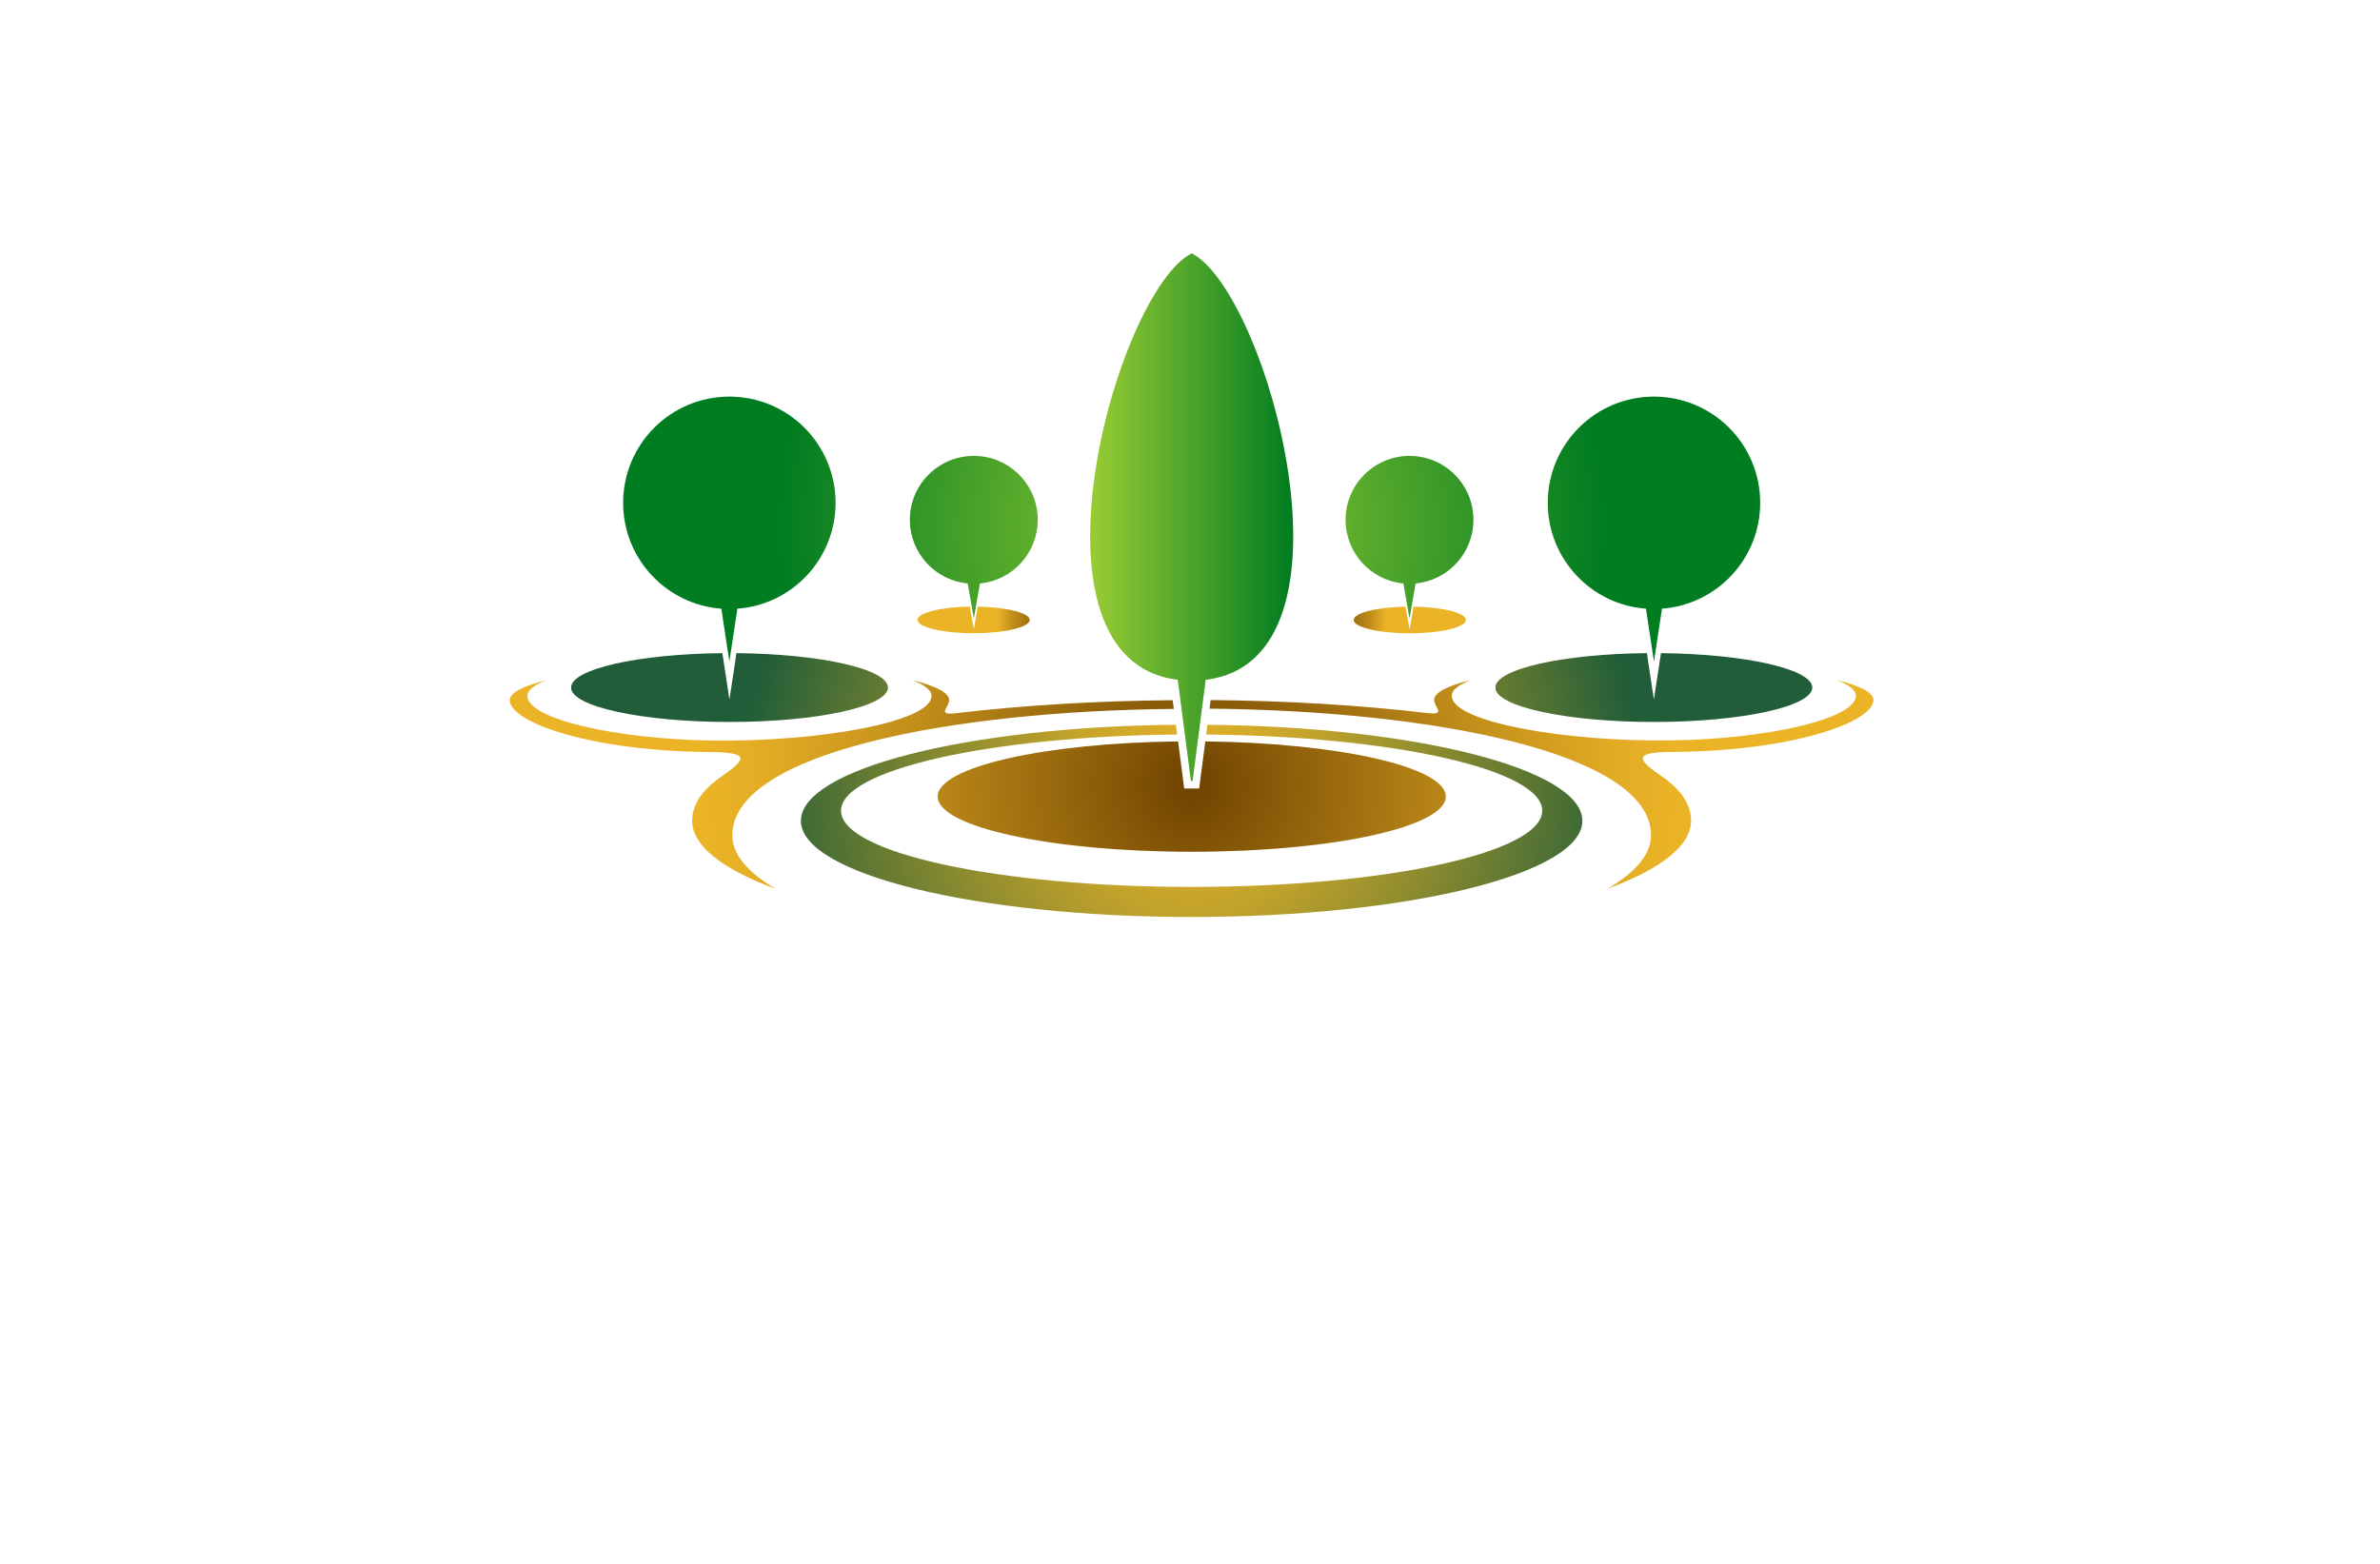 <?xml version="1.0" encoding="utf-8"?>
<!-- Generator: Adobe Illustrator 27.8.1, SVG Export Plug-In . SVG Version: 6.00 Build 0)  -->
<svg version="1.1" xmlns="http://www.w3.org/2000/svg" xmlns:xlink="http://www.w3.org/1999/xlink" x="0px" y="0px"
	 viewBox="0 0 350 230" style="enable-background:new 0 0 350 230;" xml:space="preserve">
<style type="text/css">
	.st0{fill-rule:evenodd;clip-rule:evenodd;fill:#DFDCBB;}
	.st1{fill-rule:evenodd;clip-rule:evenodd;}
	.st2{fill-rule:evenodd;clip-rule:evenodd;fill:#256540;}
	.st3{fill-rule:evenodd;clip-rule:evenodd;fill:#BDFFFA;}
	.st4{fill-rule:evenodd;clip-rule:evenodd;fill:#FFCE00;}
	.st5{fill-rule:evenodd;clip-rule:evenodd;fill:#5B1C00;}
	.st6{fill-rule:evenodd;clip-rule:evenodd;fill:#00423D;}
	.st7{fill-rule:evenodd;clip-rule:evenodd;fill:#D16024;}
	.st8{fill-rule:evenodd;clip-rule:evenodd;fill:#7A300F;}
	.st9{fill-rule:evenodd;clip-rule:evenodd;fill:#A7D4BF;}
	.st10{fill:#8DC63F;}
	.st11{fill:#02913F;}
	.st12{fill:#008713;}
	.st13{fill:#66FF74;}
	.st14{fill:#493D00;}
	.st15{fill:#005505;}
	.st16{fill:#646A07;}
	.st17{fill:#48990E;}
	.st18{fill:#896500;}
	.st19{fill:#9FE2FF;}
	.st20{fill:#754C24;}
	.st21{fill:#FFF30B;}
	.st22{fill:#7ABC50;}
	.st23{fill:#370900;}
	.st24{fill:#C8FF8D;}
	.st25{fill:#377300;}
	.st26{fill:#002F1A;}
	.st27{fill:#C19E00;}
	.st28{fill:#FFCE00;}
	.st29{fill:#583F00;}
	.st30{fill:#5B7200;}
	.st31{fill:#96FF00;}
	.st32{fill-rule:evenodd;clip-rule:evenodd;fill:#22704A;}
	.st33{fill:#A5D065;}
	.st34{fill:#8EC146;}
	.st35{fill-rule:evenodd;clip-rule:evenodd;fill:#604500;}
	.st36{fill-rule:evenodd;clip-rule:evenodd;fill:#03FCB5;}
	.st37{fill-rule:evenodd;clip-rule:evenodd;fill:#B5FF00;}
	.st38{fill:#008F09;}
	.st39{fill:#491C00;}
	.st40{fill:#CAB400;}
	.st41{fill-rule:evenodd;clip-rule:evenodd;fill:#FFBE78;}
	.st42{fill:#351700;}
	.st43{fill-rule:evenodd;clip-rule:evenodd;fill:url(#SVGID_1_);}
	.st44{fill-rule:evenodd;clip-rule:evenodd;fill:url(#SVGID_00000170969036252302213320000002275900646051506104_);}
	.st45{fill-rule:evenodd;clip-rule:evenodd;fill:url(#SVGID_00000104679888446907373980000011364102680795756423_);}
	.st46{fill-rule:evenodd;clip-rule:evenodd;fill:url(#SVGID_00000019638022714621063410000008562575147644806797_);}
	.st47{fill-rule:evenodd;clip-rule:evenodd;fill:url(#SVGID_00000094589152274464354740000000081153420659474594_);}
	.st48{fill:#697822;}
	.st49{fill:#809324;}
	.st50{fill:#474F1F;}
	.st51{fill:#97AF24;}
	.st52{fill:#B0CB1F;}
	.st53{fill-rule:evenodd;clip-rule:evenodd;fill:#474F1F;}
	.st54{fill-rule:evenodd;clip-rule:evenodd;fill:#697822;}
	.st55{fill-rule:evenodd;clip-rule:evenodd;fill:url(#SVGID_00000106125903106775868510000013309412531711598466_);}
	.st56{fill-rule:evenodd;clip-rule:evenodd;fill:url(#SVGID_00000027601555949629071670000000277854733709565574_);}
	.st57{fill-rule:evenodd;clip-rule:evenodd;fill:url(#SVGID_00000066507825104357590860000002052373877802814132_);}
	.st58{fill-rule:evenodd;clip-rule:evenodd;fill:url(#SVGID_00000035492079534546026910000015771527912701924761_);}
	.st59{fill-rule:evenodd;clip-rule:evenodd;fill:url(#SVGID_00000177454852895558701410000000270607723662678186_);}
	.st60{fill-rule:evenodd;clip-rule:evenodd;fill:#55611B;}
	.st61{fill:#FFFFFF;}
	.st62{fill-rule:evenodd;clip-rule:evenodd;fill:#97AF24;}
	.st63{fill-rule:evenodd;clip-rule:evenodd;fill:#FFFFFF;}
	.st64{fill-rule:evenodd;clip-rule:evenodd;fill:#FEFEFE;}
	.st65{fill:#6F992B;}
	.st66{fill:#355F32;}
	.st67{fill:#457630;}
	.st68{fill:#9CA91A;}
	.st69{fill:#264626;}
	.st70{fill:#F6F7F5;}
	.st71{fill:#2A776B;}
	.st72{fill:#24513A;}
	.st73{fill:#ECB426;}
	.st74{fill:#86BA8A;}
	.st75{fill:#63A038;}
	.st76{fill:#2A6933;}
	.st77{fill:#EBB427;}
	.st78{fill:#FDFDFD;}
	.st79{fill:url(#SVGID_00000050642053304891383540000008270178467911119783_);}
	.st80{fill:url(#SVGID_00000084518103891959993180000009064379099294523560_);}
	.st81{fill:url(#SVGID_00000111174428760032464880000017226351935161789568_);}
	.st82{fill:url(#SVGID_00000067921956950903919070000003161780721302558094_);}
	.st83{fill:url(#SVGID_00000003822193132843897620000000092496559662425278_);}
	.st84{fill-rule:evenodd;clip-rule:evenodd;fill:url(#SVGID_00000162347576071123638750000000364227785464559012_);}
	.st85{fill:url(#SVGID_00000162337854050579853350000008200340705701452171_);}
	.st86{fill-rule:evenodd;clip-rule:evenodd;fill:url(#SVGID_00000114051502748171306080000014042887138996199835_);}
	.st87{fill:url(#SVGID_00000040560965470559747410000017574021080943372220_);}
	.st88{fill-rule:evenodd;clip-rule:evenodd;fill:url(#SVGID_00000092425966889247145760000007670307780842961325_);}
	.st89{fill:url(#SVGID_00000116236180192397104110000008208801478364600961_);}
	.st90{fill:url(#SVGID_00000129922147148858680280000005192522490998259600_);}
	.st91{fill-rule:evenodd;clip-rule:evenodd;fill:url(#SVGID_00000096750011180067402500000018170663568140634287_);}
	.st92{fill-rule:evenodd;clip-rule:evenodd;fill:url(#SVGID_00000181772281117987276490000012434990154045286588_);}
	.st93{fill-rule:evenodd;clip-rule:evenodd;fill:url(#SVGID_00000034806878051891692860000004833438272016329881_);}
	.st94{fill-rule:evenodd;clip-rule:evenodd;fill:url(#SVGID_00000024702049687750176920000005614079126124865464_);}
	.st95{fill-rule:evenodd;clip-rule:evenodd;fill:url(#SVGID_00000037678118964088040720000009683441997043782808_);}
	.st96{fill-rule:evenodd;clip-rule:evenodd;fill:url(#SVGID_00000058559458438908497480000004876053654274859684_);}
	.st97{fill:url(#SVGID_00000022559502417910406150000006689457734621482150_);}
	.st98{fill:url(#SVGID_00000156552045143154921770000006359027381756210602_);}
	.st99{fill:url(#SVGID_00000055668773560525801040000005162574750321255555_);}
	.st100{fill:url(#SVGID_00000036227479126725635210000012051814760198038152_);}
	.st101{fill:#ECEFF0;}
	.st102{fill:url(#SVGID_00000092418590583514601660000010461258858071944619_);}
	.st103{fill:url(#SVGID_00000107562149121037051090000015863291883792933764_);}
	.st104{fill:url(#SVGID_00000059297173499438358230000006321768288292443532_);}
	.st105{fill:url(#SVGID_00000096055933087958870030000012667671877479896250_);}
	.st106{fill:#263756;}
	.st107{fill:url(#SVGID_00000127041300037269632030000003537019189558960271_);}
	.st108{fill:url(#SVGID_00000166642016522421256530000009790388009847330433_);}
	.st109{fill:url(#SVGID_00000019675113462423340010000011147459034542948484_);}
	.st110{fill:url(#SVGID_00000047758594592851739570000004594904476023349665_);}
	.st111{fill:url(#SVGID_00000152225866286251733530000010711725287856478882_);}
	.st112{fill-rule:evenodd;clip-rule:evenodd;fill:url(#SVGID_00000005258318906779172140000012319506369530058670_);}
	.st113{fill-rule:evenodd;clip-rule:evenodd;fill:url(#SVGID_00000044885125305884917410000006199823283926487693_);}
	.st114{fill-rule:evenodd;clip-rule:evenodd;fill:url(#SVGID_00000181047454289559199040000016544664880375098792_);}
	.st115{fill-rule:evenodd;clip-rule:evenodd;fill:#000002;}
	.st116{fill-rule:evenodd;clip-rule:evenodd;fill:url(#SVGID_00000151542808133496416640000014918375506636690849_);}
	.st117{fill:url(#SVGID_00000181768496217334033630000012993221619669479332_);}
	.st118{fill:#B0EB81;}
	.st119{fill:url(#SVGID_00000005988162030009093240000009120426222945514162_);}
	.st120{fill:url(#SVGID_00000030467843585872652860000012899259721262819492_);}
	.st121{fill:url(#SVGID_00000182506257855324371510000002891762326585586071_);}
	.st122{fill:#674447;}
	.st123{fill:url(#SVGID_00000064334506858612830840000007939348362011515538_);}
	.st124{fill:url(#SVGID_00000163793913081459564760000017965376893248673947_);}
	.st125{fill:url(#SVGID_00000101811286999413535980000012778900179379249298_);}
	.st126{fill:#75B63B;}
	.st127{fill:#053E22;}
	.st128{fill:#ECF894;}
	.st129{fill:#00FFFF;}
	.st130{fill:url(#SVGID_00000175307195666529212290000010526537577702022325_);}
	.st131{fill:url(#SVGID_00000043423421681587039810000015587222565038285236_);}
	.st132{fill:url(#SVGID_00000124841821671475344590000003659929625358895277_);}
	.st133{fill:url(#SVGID_00000124139236353271701350000009507593624948010387_);}
	.st134{fill:url(#SVGID_00000041259152275019211640000005026445976698640552_);}
	.st135{fill:url(#SVGID_00000072256360797598922440000013360921977066247048_);}
	.st136{fill-rule:evenodd;clip-rule:evenodd;fill:url(#SVGID_00000057842822378808591960000008183830318505131402_);}
	.st137{fill-rule:evenodd;clip-rule:evenodd;fill:url(#SVGID_00000169548779153532452190000015119085062596992168_);}
	.st138{fill-rule:evenodd;clip-rule:evenodd;fill:url(#SVGID_00000006699000056769885280000007468886535576559751_);}
	.st139{fill-rule:evenodd;clip-rule:evenodd;fill:url(#SVGID_00000034063005509599059100000000093460745074902961_);}
	.st140{fill-rule:evenodd;clip-rule:evenodd;fill:url(#SVGID_00000065050265311432774220000004591846402958425773_);}
	.st141{fill-rule:evenodd;clip-rule:evenodd;fill:url(#SVGID_00000147199557393681937150000006480358196905519027_);}
	.st142{fill-rule:evenodd;clip-rule:evenodd;fill:url(#SVGID_00000049215626840760317880000015436819410815011996_);}
	.st143{fill-rule:evenodd;clip-rule:evenodd;fill:url(#SVGID_00000111897017059482727740000012426621991390018725_);}
	.st144{fill-rule:evenodd;clip-rule:evenodd;fill:url(#SVGID_00000075873073753590375740000012313201243271038897_);}
</style>
<g id="Layer_1">
</g>
<g id="Layer_2">
</g>
<g id="Layer_3">
</g>
<g id="Layer_4">
</g>
<g id="Layer_5">
</g>
<g id="Layer_6">
</g>
<g id="Layer_7">
</g>
<g id="Layer_8">
</g>
<g id="Layer_9">
</g>
<g id="Layer_10">
</g>
<g id="Layer_11">
</g>
<g id="Layer_12">
</g>
<g id="Layer_13">
</g>
<g id="Layer_14">
</g>
<g id="Layer_15">
	<g>
		<radialGradient id="SVGID_1_" cx="175.246" cy="91.178" r="28.547" gradientUnits="userSpaceOnUse">
			<stop  offset="0" style="stop-color:#6E4200"/>
			<stop  offset="0.43" style="stop-color:#704401"/>
			<stop  offset="0.585" style="stop-color:#774A03"/>
			<stop  offset="0.695" style="stop-color:#825506"/>
			<stop  offset="0.785" style="stop-color:#93640C"/>
			<stop  offset="0.861" style="stop-color:#A97813"/>
			<stop  offset="0.929" style="stop-color:#C5911B"/>
			<stop  offset="0.989" style="stop-color:#E4AE25"/>
			<stop  offset="1" style="stop-color:#EBB427"/>
		</radialGradient>
		<path class="st43" d="M143.18,89.22h0.05l-0.02,0.13L143.18,89.22L143.18,89.22z M143.79,89.22l-0.31,1.78l-0.27,1.57l-0.27-1.57
			l-0.31-1.79c-4.3,0.07-7.7,0.92-7.7,1.96c0,1.08,3.69,1.96,8.25,1.96c4.56,0,8.25-0.88,8.25-1.96
			C151.42,90.14,148.06,89.3,143.79,89.22L143.79,89.22z M207.87,89.22c4.3,0.07,7.7,0.92,7.7,1.96c0,1.08-3.69,1.96-8.25,1.96
			c-4.56,0-8.25-0.88-8.25-1.96c0-1.03,3.36-1.88,7.63-1.95l0.31,1.78l0.27,1.57l0.28-1.57L207.87,89.22L207.87,89.22z
			 M207.26,89.22l0.02,0.13l0.02-0.13H207.26z"/>
		
			<radialGradient id="SVGID_00000171682598123629748280000002654258566143197339_" cx="175.246" cy="115.459" r="65.979" gradientUnits="userSpaceOnUse">
			<stop  offset="0" style="stop-color:#EBB427"/>
			<stop  offset="0.104" style="stop-color:#DFAF28"/>
			<stop  offset="0.291" style="stop-color:#C1A22B"/>
			<stop  offset="0.538" style="stop-color:#8E8C2F"/>
			<stop  offset="0.833" style="stop-color:#4A6F34"/>
			<stop  offset="1" style="stop-color:#205D38"/>
		</radialGradient>
		<path style="fill-rule:evenodd;clip-rule:evenodd;fill:url(#SVGID_00000171682598123629748280000002654258566143197339_);" d="
			M108.29,96.06c12.4,0.11,22.29,2.34,22.29,5.06c0,2.79-10.43,5.06-23.3,5.06c-12.87,0-23.3-2.27-23.3-5.06
			c0-2.72,9.87-4.94,22.25-5.06l0.21,1.37l0.83,5.45l0.83-5.45L108.29,96.06L108.29,96.06z M175.25,106.57h0.08l-0.04,0.28
			l-0.05,0.37l-0.05-0.37l-0.04-0.28H175.25L175.25,106.57z M177.56,106.59l-0.07,0.54l-0.12,0.9c27.49,0.24,49.43,5.16,49.43,11.2
			c0,6.19-23.09,11.21-51.56,11.21c-28.48,0-51.56-5.02-51.56-11.21c0-6.03,21.94-10.95,49.43-11.2l-0.12-0.9l-0.07-0.54
			c-30.66,0.3-55.14,6.51-55.14,14.13c0,7.81,25.72,14.14,57.46,14.14c31.73,0,57.46-6.33,57.46-14.14
			C232.7,113.1,208.22,106.89,177.56,106.59L177.56,106.59z M242.2,96.06c-12.4,0.11-22.29,2.34-22.29,5.06
			c0,2.79,10.43,5.06,23.3,5.06c12.87,0,23.3-2.27,23.3-5.06c0-2.72-9.87-4.94-22.25-5.06l-0.21,1.37l-0.83,5.45l-0.83-5.45
			L242.2,96.06z"/>
		
			<radialGradient id="SVGID_00000142883561250916842360000008218128049669515653_" cx="175.246" cy="115.372" r="71.732" gradientUnits="userSpaceOnUse">
			<stop  offset="0" style="stop-color:#6E4200"/>
			<stop  offset="0.215" style="stop-color:#8F600A"/>
			<stop  offset="0.574" style="stop-color:#C18D1A"/>
			<stop  offset="0.847" style="stop-color:#DFA923"/>
			<stop  offset="1" style="stop-color:#EBB427"/>
		</radialGradient>
		<path style="fill-rule:evenodd;clip-rule:evenodd;fill:url(#SVGID_00000142883561250916842360000008218128049669515653_);" d="
			M107.69,122.86c0,2.81,2.29,5.47,6.37,7.86c-7.75-2.86-12.27-6.3-12.27-10c0-2.41,1.51-4.58,4.25-6.48
			c3.6-2.49,4.45-3.59-1.44-3.63c-17.58-0.1-29.64-4.36-29.64-7.64c0-1.09,1.99-2.1,5.4-2.94c-1.8,0.7-2.8,1.48-2.8,2.31
			c0,3.43,13.13,6.37,27.05,6.57c15.69,0.23,32.38-2.7,32.38-6.57c0-0.82-1.01-1.61-2.81-2.31c3.41,0.84,5.41,1.85,5.4,2.94
			c-0.01,1.05-1.85,2.25,0.9,1.93c10.08-1.19,20.99-1.83,31.97-1.92l0.17,1.28C139.74,104.55,107.69,110.76,107.69,122.86
			L107.69,122.86z M174.69,102.95c0.37,0,0.74,0,1.11,0l-0.17,1.27h-0.78L174.69,102.95L174.69,102.95z M178.03,102.96
			c10.98,0.09,21.9,0.73,31.97,1.92c2.75,0.32,0.91-0.88,0.9-1.93c-0.01-1.08,1.99-2.1,5.4-2.94c-1.8,0.7-2.81,1.48-2.81,2.31
			c0,3.87,16.69,6.8,32.38,6.57c13.92-0.2,27.05-3.14,27.05-6.57c0-0.82-1.01-1.61-2.81-2.31c3.41,0.84,5.4,1.85,5.4,2.94
			c0,3.28-12.07,7.55-29.64,7.64c-5.89,0.03-5.03,1.14-1.44,3.63c2.75,1.9,4.26,4.08,4.26,6.48c0,3.7-4.52,7.14-12.27,10
			c4.09-2.39,6.38-5.05,6.38-7.86c0-12.1-32.05-18.31-64.93-18.62L178.03,102.96L178.03,102.96z M177.25,109.04l-0.9,6.93h-2.2
			l-0.9-6.93c-19.71,0.23-35.36,3.77-35.36,8.11c0,4.48,16.73,8.12,37.37,8.12c20.63,0,37.36-3.64,37.36-8.12
			C212.61,112.81,196.95,109.27,177.25,109.04z"/>
		
			<linearGradient id="SVGID_00000166672070513670347470000000945345123250653086_" gradientUnits="userSpaceOnUse" x1="160.314" y1="76.057" x2="190.178" y2="76.057">
			<stop  offset="0" style="stop-color:#99CC33"/>
			<stop  offset="1" style="stop-color:#007C21"/>
		</linearGradient>
		<path style="fill-rule:evenodd;clip-rule:evenodd;fill:url(#SVGID_00000166672070513670347470000000945345123250653086_);" d="
			M175.25,37.25c11.18,5.74,26.07,59.85,2.06,62.73l-0.91,7.01l-1.02,7.87l-0.25,0l-1.02-7.87l-0.91-7.01
			C149.17,97.1,164.06,43,175.25,37.25z"/>
		
			<radialGradient id="SVGID_00000176741271393041182630000000177529982052897184_" cx="175.246" cy="77.814" r="60.7" gradientUnits="userSpaceOnUse">
			<stop  offset="0" style="stop-color:#99CC33"/>
			<stop  offset="1" style="stop-color:#007C21"/>
		</radialGradient>
		<path style="fill-rule:evenodd;clip-rule:evenodd;fill:url(#SVGID_00000176741271393041182630000000177529982052897184_);" d="
			M243.23,58.33c-8.62,0-15.62,6.99-15.62,15.62c0,8.23,6.36,14.97,14.44,15.57l0.51,3.36l0.67,4.42l0.67-4.42l0.51-3.36
			c8.08-0.61,14.44-7.34,14.44-15.57C258.85,65.32,251.86,58.33,243.23,58.33L243.23,58.33z M107.26,58.33
			c8.62,0,15.62,6.99,15.62,15.62c0,8.23-6.36,14.97-14.44,15.57l-0.51,3.36l-0.67,4.42l-0.67-4.42l-0.51-3.36
			C98,88.92,91.64,82.18,91.64,73.95C91.64,65.32,98.63,58.33,107.26,58.33L107.26,58.33z M143.21,67.05c5.19,0,9.4,4.21,9.4,9.4
			c0,4.89-3.73,8.91-8.5,9.36l-0.39,2.22l-0.51,2.93l-0.51-2.93l-0.39-2.22c-4.77-0.45-8.51-4.47-8.51-9.36
			C133.8,71.26,138.01,67.05,143.21,67.05L143.21,67.05z M207.28,67.05c-5.19,0-9.4,4.21-9.4,9.4c0,4.89,3.73,8.91,8.5,9.36
			l0.39,2.22l0.51,2.93l0.51-2.93l0.39-2.22c4.77-0.45,8.5-4.47,8.5-9.36C216.69,71.26,212.48,67.05,207.28,67.05z"/>
	</g>
</g>
</svg>
